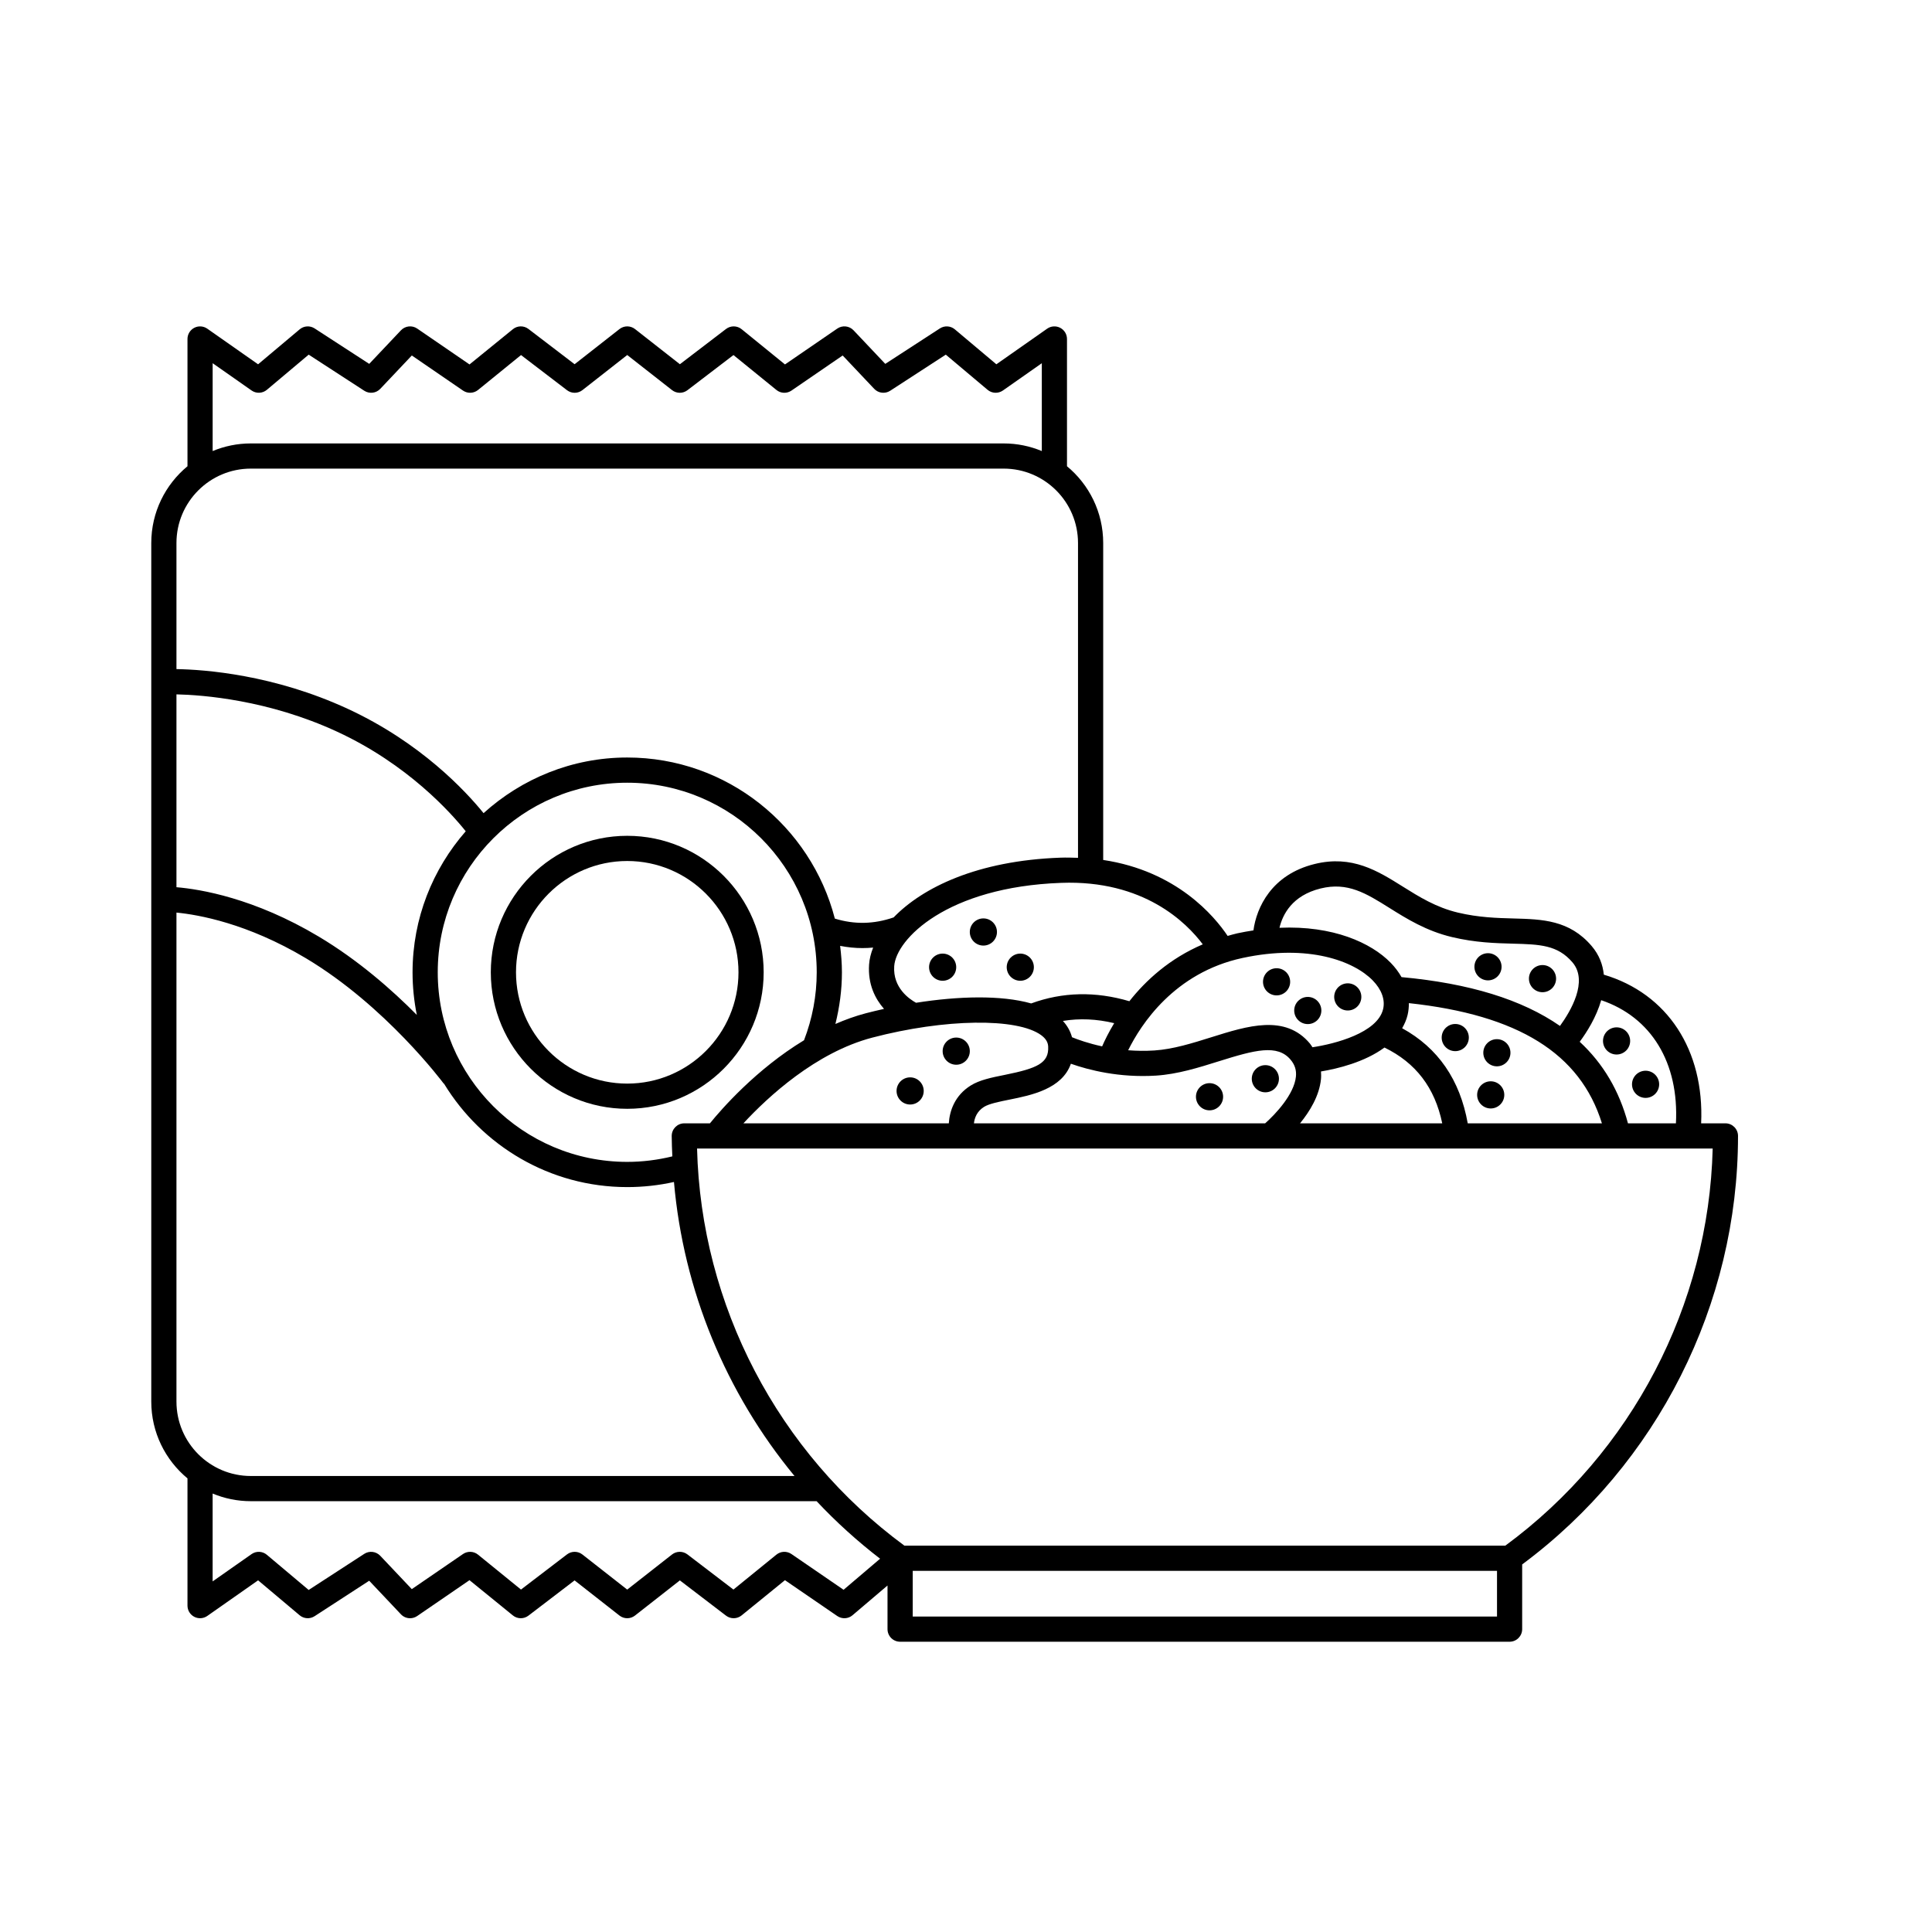 <svg xmlns="http://www.w3.org/2000/svg" xmlns:xlink="http://www.w3.org/1999/xlink" width="1080" zoomAndPan="magnify" viewBox="0 0 810 810" height="1080" preserveAspectRatio="xMidYMid meet" version="1.0"><defs><clipPath id="38c0fd975e"><path d="M 63.422 136 L 728.672 136 L 728.672 689 L 63.422 689 Z M 63.422 136 " clip-rule="nonzero"/></clipPath></defs><g clip-path="url(#38c0fd975e)"><path fill="#000000" d="M 728.672 476.246 C 728.672 473.328 726.305 470.961 723.391 470.961 L 713.211 470.961 C 714.602 440.277 699.082 416.547 672.406 408.633 C 671.992 404.492 670.52 400.379 667.285 396.594 C 657.965 385.703 646.598 385.398 634.555 385.074 C 627.703 384.891 619.941 384.68 611.25 382.613 C 602.059 380.43 594.953 375.977 588.078 371.672 C 577.645 365.137 566.859 358.371 551.168 362.234 C 533.121 366.664 526.812 380.441 525.508 390.07 C 523.301 390.41 521.055 390.801 518.75 391.297 C 517.34 391.598 516.047 392.02 514.695 392.387 C 509.23 384.223 493.426 365.18 462.52 360.543 L 462.52 227.66 C 462.52 214.719 456.605 203.141 447.34 195.477 L 447.34 142.121 C 447.34 140.152 446.242 138.344 444.492 137.438 C 442.746 136.527 440.645 136.664 439.031 137.797 L 417.73 152.73 L 400.324 138.082 C 398.551 136.582 396 136.434 394.051 137.691 L 371.156 152.555 L 357.859 138.488 C 356.07 136.598 353.176 136.285 351.035 137.758 L 329.109 152.793 L 310.934 138.02 C 309.043 136.477 306.332 136.445 304.402 137.918 L 285.051 152.703 L 266.234 137.961 C 264.32 136.461 261.633 136.461 259.723 137.961 L 240.906 152.703 L 221.555 137.918 C 219.613 136.438 216.91 136.477 215.023 138.02 L 196.848 152.793 L 174.918 137.758 C 172.781 136.289 169.887 136.598 168.098 138.488 L 154.797 152.555 L 131.906 137.691 C 129.957 136.43 127.414 136.582 125.633 138.082 L 108.203 152.734 L 86.906 137.801 C 85.297 136.672 83.184 136.527 81.441 137.438 C 79.695 138.352 78.602 140.152 78.602 142.121 L 78.602 195.477 C 69.336 203.141 63.422 214.719 63.422 227.66 L 63.422 587.633 C 63.422 600.566 69.336 612.152 78.602 619.816 L 78.602 673.164 C 78.602 675.137 79.699 676.941 81.445 677.852 C 83.188 678.758 85.297 678.621 86.91 677.492 L 108.211 662.559 L 125.621 677.207 C 127.402 678.711 129.953 678.859 131.895 677.598 L 154.789 662.73 L 168.086 676.801 C 169.117 677.895 170.516 678.453 171.926 678.453 C 172.961 678.453 174 678.145 174.91 677.527 L 196.836 662.496 L 215.016 677.27 C 216.898 678.812 219.613 678.844 221.547 677.371 L 240.895 662.586 L 259.711 677.328 C 261.625 678.828 264.312 678.828 266.223 677.328 L 285.039 662.586 L 304.391 677.371 C 306.328 678.844 309.027 678.805 310.922 677.27 L 329.098 662.496 L 351.027 677.527 C 353 678.875 355.621 678.742 357.43 677.195 L 372.094 664.73 L 372.094 683.023 C 372.094 685.938 374.457 688.305 377.371 688.305 L 632.898 688.305 C 635.812 688.305 638.176 685.938 638.176 683.023 L 638.176 655.895 C 694.871 613.797 728.672 546.883 728.672 476.246 Z M 702.641 470.961 L 682.531 470.961 C 678.863 457.285 672.152 445.898 662.301 436.77 C 665.23 432.828 669.273 426.469 671.312 419.336 C 692.332 426.441 703.977 445.578 702.641 470.961 Z M 408.328 470.961 C 408.574 468.703 409.562 465.945 412.566 464.059 C 414.664 462.742 419.062 461.855 423.316 461 C 432.387 459.176 445.258 456.559 448.973 445.977 C 456.324 448.57 469.191 451.934 484.656 450.953 C 493.75 450.367 502.539 447.602 511.039 444.934 C 526.07 440.219 535.566 437.672 541.098 444.297 C 542.883 446.438 543.59 448.688 543.32 451.387 C 542.582 458.812 534.711 467.168 530.426 470.957 L 408.328 470.957 Z M 311.68 470.961 C 321.91 459.918 341.98 441.258 365.703 435.027 C 396.031 427.066 426.484 426.633 436.547 434.016 C 439.035 435.844 439.398 437.629 439.453 438.812 C 439.785 445.684 434.965 447.887 421.238 450.652 C 415.809 451.738 410.684 452.77 406.949 455.121 C 400.301 459.297 398.129 465.676 397.793 470.969 L 311.68 470.969 Z M 286.898 470.961 C 283.984 470.961 281.617 473.328 281.617 476.246 C 281.617 479.113 281.766 481.965 281.879 484.816 C 275.715 486.324 269.379 487.125 262.969 487.125 C 219.164 487.125 183.527 451.469 183.527 407.641 C 183.527 363.812 219.164 328.156 262.969 328.156 C 306.777 328.156 342.414 363.812 342.414 407.641 C 342.414 417.48 340.582 427.043 337.094 436.125 C 316.992 448.32 302.422 465.07 297.641 470.961 Z M 73.98 291.113 C 84.922 291.359 112.453 293.391 141.395 306.789 C 170.93 320.461 189.055 340.75 195.258 348.516 C 181.418 364.352 172.965 385.012 172.965 407.652 C 172.965 413.77 173.59 419.738 174.758 425.512 C 164.293 414.953 150.211 402.57 133.668 392.688 C 106.605 376.508 83.938 372.797 73.98 371.969 Z M 370.629 422.98 C 368.059 423.559 365.508 424.16 363.023 424.809 C 358.617 425.965 354.363 427.516 350.25 429.301 C 351.992 422.254 352.98 415.02 352.98 407.641 C 352.98 403.879 352.672 400.199 352.227 396.562 C 355.336 397.164 358.453 397.488 361.57 397.488 C 363.074 397.488 364.574 397.414 366.074 397.277 C 365.098 399.727 364.52 402.117 364.367 404.371 C 363.809 412.691 366.93 418.766 370.629 422.98 Z M 449.441 434.863 C 448.766 432.344 447.48 430.043 445.625 428.035 C 452.605 426.879 459.738 427.188 467.129 428.965 C 464.816 432.812 463.156 436.199 462.07 438.695 C 456.336 437.457 451.938 435.883 449.441 434.863 Z M 553.82 452.469 C 553.934 451.363 553.895 450.285 553.832 449.215 C 560.793 448.062 572.137 445.316 580.441 439.188 C 593.551 445.559 601.555 455.988 604.664 470.961 L 545.051 470.961 C 549.129 465.961 553.121 459.438 553.82 452.469 Z M 615.352 470.961 C 612.109 452.75 602.918 439.348 587.855 431.086 C 588.832 429.379 589.656 427.566 590.137 425.543 C 590.531 423.891 590.684 422.227 590.676 420.566 C 636.488 425.512 662.512 441.648 671.613 470.961 Z M 553.684 372.492 C 565.02 369.707 572.73 374.52 582.477 380.625 C 589.719 385.164 597.934 390.309 608.812 392.891 C 618.562 395.207 626.906 395.434 634.27 395.633 C 645.547 395.941 652.992 396.141 659.258 403.469 C 666 411.348 658.504 423.957 654.027 430.129 C 638.066 419.035 615.992 412.27 587.598 409.66 C 586.402 407.574 584.91 405.551 583.047 403.641 C 574.848 395.25 558.871 387.984 536.43 388.977 C 537.75 383.426 541.73 375.43 553.684 372.492 Z M 520.973 401.625 C 548.617 395.676 567.629 402.965 575.5 411.023 C 579.262 414.871 580.812 419.156 579.871 423.086 C 577.492 433.043 559.645 437.672 550.258 439.066 C 549.898 438.555 549.613 438.016 549.203 437.531 C 538.855 425.137 523.109 430.074 507.879 434.863 C 499.973 437.344 491.801 439.91 483.977 440.414 C 480.121 440.668 476.438 440.598 472.988 440.324 C 478.273 429.605 492.297 407.789 520.973 401.625 Z M 504.27 395.918 C 490.305 401.898 480.348 411.07 473.492 419.766 C 459.297 415.57 445.48 415.871 432.328 420.695 C 419.684 417.129 401.793 417.621 384.055 420.418 C 381.238 418.871 374.293 414.137 374.902 405.078 C 375.66 393.75 396.988 371.863 444.938 370.141 C 479.574 368.863 497.477 386.855 504.27 395.918 Z M 89.16 152.277 L 105.469 163.711 C 107.43 165.086 110.062 164.969 111.895 163.426 L 129.418 148.688 L 152.723 163.824 C 154.863 165.211 157.68 164.875 159.434 163.02 L 172.656 149.039 L 194.113 163.75 C 196.039 165.07 198.609 164.965 200.426 163.496 L 218.438 148.859 L 237.727 163.598 C 239.641 165.055 242.293 165.043 244.191 163.555 L 262.969 148.844 L 281.75 163.555 C 283.645 165.043 286.301 165.055 288.211 163.598 L 307.504 148.859 L 325.52 163.496 C 327.336 164.977 329.906 165.074 331.836 163.75 L 353.293 149.039 L 366.512 163.02 C 368.266 164.875 371.086 165.211 373.223 163.824 L 396.527 148.688 L 414.051 163.434 C 415.879 164.977 418.516 165.086 420.477 163.719 L 436.785 152.281 L 436.785 189.109 C 431.855 187.055 426.453 185.91 420.789 185.91 L 105.152 185.91 C 99.488 185.91 94.086 187.055 89.156 189.109 L 89.156 152.277 Z M 105.152 196.469 L 420.789 196.469 C 437.98 196.469 451.961 210.461 451.961 227.66 L 451.961 359.648 C 449.547 359.566 447.125 359.492 444.559 359.582 C 409.727 360.832 386.777 372.105 374.66 384.629 C 366.375 387.488 358.273 387.652 350.012 385.129 C 339.98 346.355 304.816 317.59 262.969 317.59 C 239.797 317.59 218.711 326.477 202.738 340.918 C 195.273 331.707 176.414 311.348 145.828 297.191 C 114.719 282.801 85.754 280.719 73.98 280.523 L 73.98 227.66 C 73.98 210.461 87.961 196.469 105.152 196.469 Z M 73.98 587.625 L 73.98 382.602 C 83.164 383.496 103.727 387.098 128.258 401.75 C 161.77 421.773 185.699 453.875 185.945 454.195 C 186.012 454.289 186.129 454.328 186.207 454.418 C 202.031 480.316 230.473 497.695 262.977 497.695 C 269.598 497.695 276.16 496.973 282.562 495.551 C 286.535 540.977 304.352 583.996 333.102 618.82 L 105.152 618.82 C 87.961 618.82 73.98 604.824 73.98 587.625 Z M 353.676 666.52 L 331.824 651.539 C 329.891 650.211 327.32 650.316 325.508 651.793 L 307.496 666.43 L 288.203 651.691 C 286.293 650.234 283.637 650.246 281.738 651.734 L 262.961 666.445 L 244.18 651.734 C 242.285 650.246 239.629 650.234 237.719 651.691 L 218.426 666.43 L 200.414 651.793 C 198.605 650.316 196.035 650.219 194.102 651.539 L 172.645 666.25 L 159.422 652.266 C 157.672 650.418 154.852 650.074 152.715 651.465 L 129.41 666.598 L 111.883 651.855 C 110.051 650.309 107.414 650.195 105.461 651.57 L 89.148 663.008 L 89.148 626.176 C 94.082 628.23 99.484 629.379 105.148 629.379 L 342.367 629.379 C 350.52 638.074 359.422 646.129 368.984 653.5 Z M 627.629 677.734 L 382.664 677.734 L 382.664 658.586 L 627.629 658.586 Z M 631.117 648.02 L 379.172 648.02 C 326.109 608.984 293.887 547.199 292.246 481.531 L 403.41 481.531 C 403.418 481.531 403.422 481.531 403.43 481.531 C 403.434 481.531 403.438 481.531 403.449 481.531 L 718.051 481.531 C 716.402 547.199 684.184 608.984 631.117 648.02 Z M 631.117 648.02 " fill-opacity="1" fill-rule="nonzero"/></g><path fill="#000000" d="M 320.172 407.645 C 320.172 376.09 294.512 350.418 262.969 350.418 C 231.43 350.418 205.773 376.09 205.773 407.645 C 205.773 439.203 231.434 464.871 262.969 464.871 C 294.512 464.871 320.172 439.199 320.172 407.645 Z M 262.969 454.305 C 237.254 454.305 216.336 433.371 216.336 407.645 C 216.336 381.914 237.258 360.98 262.969 360.98 C 288.688 360.98 309.613 381.914 309.613 407.645 C 309.613 433.371 288.688 454.305 262.969 454.305 Z M 262.969 454.305 " fill-opacity="1" fill-rule="nonzero"/><path fill="#000000" d="M 381.582 451.688 C 378.438 451.688 375.887 454.238 375.887 457.383 C 375.887 460.523 378.438 463.074 381.582 463.074 C 384.723 463.074 387.273 460.523 387.273 457.383 C 387.273 454.238 384.723 451.688 381.582 451.688 Z M 381.582 451.688 " fill-opacity="1" fill-rule="nonzero"/><path fill="#000000" d="M 406.598 440.699 C 406.598 437.555 404.047 435.004 400.902 435.004 C 397.762 435.004 395.211 437.555 395.211 440.699 C 395.211 443.844 397.758 446.395 400.902 446.395 C 404.051 446.395 406.598 443.844 406.598 440.699 Z M 406.598 440.699 " fill-opacity="1" fill-rule="nonzero"/><path fill="#000000" d="M 400.898 405.496 C 400.898 405.871 400.863 406.242 400.789 406.605 C 400.715 406.973 400.609 407.332 400.465 407.676 C 400.324 408.02 400.148 408.348 399.941 408.66 C 399.73 408.973 399.496 409.258 399.23 409.523 C 398.969 409.789 398.68 410.023 398.371 410.23 C 398.059 410.438 397.73 410.613 397.387 410.758 C 397.039 410.902 396.684 411.008 396.316 411.082 C 395.949 411.156 395.582 411.191 395.207 411.191 C 394.832 411.191 394.465 411.156 394.098 411.082 C 393.73 411.008 393.375 410.902 393.027 410.758 C 392.684 410.613 392.355 410.438 392.047 410.23 C 391.734 410.023 391.445 409.789 391.184 409.523 C 390.918 409.258 390.684 408.973 390.477 408.66 C 390.266 408.348 390.094 408.02 389.949 407.676 C 389.805 407.332 389.699 406.973 389.625 406.605 C 389.551 406.242 389.516 405.871 389.516 405.496 C 389.516 405.121 389.551 404.754 389.625 404.387 C 389.699 404.02 389.805 403.664 389.949 403.316 C 390.094 402.973 390.266 402.645 390.477 402.332 C 390.684 402.023 390.918 401.734 391.184 401.469 C 391.445 401.207 391.734 400.969 392.047 400.762 C 392.355 400.555 392.684 400.379 393.027 400.234 C 393.375 400.094 393.73 399.984 394.098 399.91 C 394.465 399.84 394.832 399.801 395.207 399.801 C 395.582 399.801 395.949 399.84 396.316 399.91 C 396.684 399.984 397.039 400.094 397.387 400.234 C 397.73 400.379 398.059 400.555 398.371 400.762 C 398.68 400.969 398.969 401.207 399.23 401.469 C 399.496 401.734 399.73 402.023 399.941 402.332 C 400.148 402.645 400.324 402.973 400.465 403.316 C 400.609 403.664 400.715 404.02 400.789 404.387 C 400.863 404.754 400.898 405.121 400.898 405.496 Z M 400.898 405.496 " fill-opacity="1" fill-rule="nonzero"/><path fill="#000000" d="M 412.289 385.047 C 409.145 385.047 406.594 387.598 406.594 390.742 C 406.594 393.887 409.145 396.438 412.289 396.438 C 415.43 396.438 417.98 393.887 417.98 390.742 C 417.98 387.598 415.43 385.047 412.289 385.047 Z M 412.289 385.047 " fill-opacity="1" fill-rule="nonzero"/><path fill="#000000" d="M 433.453 405.496 C 433.453 405.871 433.418 406.242 433.344 406.605 C 433.273 406.973 433.164 407.332 433.02 407.676 C 432.879 408.02 432.703 408.348 432.496 408.66 C 432.285 408.973 432.051 409.258 431.785 409.523 C 431.523 409.789 431.234 410.023 430.926 410.23 C 430.613 410.438 430.285 410.613 429.941 410.758 C 429.594 410.902 429.238 411.008 428.871 411.082 C 428.508 411.156 428.137 411.191 427.762 411.191 C 427.387 411.191 427.02 411.156 426.652 411.082 C 426.285 411.008 425.93 410.902 425.586 410.758 C 425.238 410.613 424.91 410.438 424.602 410.23 C 424.289 410.023 424.004 409.789 423.738 409.523 C 423.473 409.258 423.238 408.973 423.031 408.66 C 422.824 408.348 422.648 408.02 422.504 407.676 C 422.359 407.332 422.254 406.973 422.18 406.605 C 422.105 406.242 422.07 405.871 422.07 405.496 C 422.07 405.121 422.105 404.754 422.18 404.387 C 422.254 404.02 422.359 403.664 422.504 403.316 C 422.648 402.973 422.824 402.645 423.031 402.332 C 423.238 402.023 423.473 401.734 423.738 401.469 C 424.004 401.207 424.289 400.969 424.602 400.762 C 424.91 400.555 425.238 400.379 425.586 400.234 C 425.93 400.094 426.285 399.984 426.652 399.91 C 427.02 399.84 427.387 399.801 427.762 399.801 C 428.137 399.801 428.508 399.84 428.871 399.91 C 429.238 399.984 429.594 400.094 429.941 400.234 C 430.285 400.379 430.613 400.555 430.926 400.762 C 431.234 400.969 431.523 401.207 431.785 401.469 C 432.051 401.734 432.285 402.023 432.496 402.332 C 432.703 402.645 432.879 402.973 433.02 403.316 C 433.164 403.664 433.273 404.02 433.344 404.387 C 433.418 404.754 433.453 405.121 433.453 405.496 Z M 433.453 405.496 " fill-opacity="1" fill-rule="nonzero"/><path fill="#000000" d="M 540.906 411.629 C 540.906 412.004 540.871 412.375 540.797 412.742 C 540.727 413.105 540.617 413.465 540.473 413.809 C 540.332 414.152 540.156 414.48 539.949 414.793 C 539.742 415.105 539.504 415.391 539.242 415.656 C 538.977 415.922 538.688 416.156 538.379 416.363 C 538.066 416.57 537.738 416.746 537.395 416.891 C 537.047 417.035 536.691 417.141 536.328 417.215 C 535.961 417.289 535.59 417.324 535.215 417.324 C 534.844 417.324 534.473 417.289 534.105 417.215 C 533.738 417.141 533.383 417.035 533.039 416.891 C 532.691 416.746 532.363 416.57 532.055 416.363 C 531.742 416.156 531.457 415.922 531.191 415.656 C 530.926 415.391 530.691 415.105 530.484 414.793 C 530.277 414.48 530.102 414.152 529.957 413.809 C 529.816 413.465 529.707 413.105 529.633 412.742 C 529.562 412.375 529.523 412.004 529.523 411.629 C 529.523 411.254 529.562 410.887 529.633 410.52 C 529.707 410.152 529.816 409.797 529.957 409.449 C 530.102 409.105 530.277 408.777 530.484 408.465 C 530.691 408.156 530.926 407.867 531.191 407.602 C 531.457 407.34 531.742 407.102 532.055 406.895 C 532.363 406.688 532.691 406.512 533.039 406.367 C 533.383 406.227 533.738 406.117 534.105 406.043 C 534.473 405.973 534.844 405.934 535.215 405.934 C 535.59 405.934 535.961 405.973 536.328 406.043 C 536.691 406.117 537.047 406.227 537.395 406.367 C 537.738 406.512 538.066 406.688 538.379 406.895 C 538.688 407.102 538.977 407.34 539.242 407.602 C 539.504 407.867 539.742 408.156 539.949 408.465 C 540.156 408.777 540.332 409.105 540.473 409.449 C 540.617 409.797 540.727 410.152 540.797 410.52 C 540.871 410.887 540.906 411.254 540.906 411.629 Z M 540.906 411.629 " fill-opacity="1" fill-rule="nonzero"/><path fill="#000000" d="M 570.75 417.957 C 570.75 418.332 570.711 418.703 570.641 419.07 C 570.566 419.434 570.457 419.793 570.316 420.137 C 570.172 420.48 569.996 420.812 569.789 421.121 C 569.582 421.434 569.348 421.719 569.082 421.984 C 568.816 422.25 568.531 422.484 568.219 422.691 C 567.91 422.898 567.582 423.074 567.234 423.219 C 566.891 423.363 566.535 423.469 566.168 423.543 C 565.801 423.617 565.43 423.652 565.059 423.652 C 564.684 423.652 564.312 423.617 563.945 423.543 C 563.582 423.469 563.223 423.363 562.879 423.219 C 562.535 423.074 562.207 422.898 561.895 422.691 C 561.586 422.484 561.297 422.25 561.031 421.984 C 560.77 421.719 560.531 421.434 560.324 421.121 C 560.117 420.809 559.941 420.48 559.801 420.137 C 559.656 419.793 559.547 419.434 559.477 419.07 C 559.402 418.703 559.367 418.332 559.367 417.957 C 559.367 417.582 559.402 417.215 559.477 416.848 C 559.547 416.48 559.656 416.125 559.797 415.777 C 559.941 415.434 560.117 415.105 560.324 414.793 C 560.531 414.484 560.77 414.195 561.031 413.93 C 561.297 413.668 561.586 413.43 561.895 413.223 C 562.207 413.016 562.535 412.84 562.879 412.695 C 563.223 412.555 563.582 412.445 563.945 412.371 C 564.312 412.301 564.684 412.262 565.059 412.262 C 565.43 412.262 565.801 412.301 566.168 412.371 C 566.535 412.445 566.891 412.555 567.234 412.695 C 567.582 412.84 567.91 413.016 568.219 413.223 C 568.531 413.43 568.816 413.668 569.082 413.93 C 569.348 414.195 569.582 414.484 569.789 414.793 C 569.996 415.105 570.172 415.434 570.316 415.777 C 570.457 416.125 570.566 416.48 570.641 416.848 C 570.711 417.215 570.75 417.582 570.75 417.957 Z M 570.75 417.957 " fill-opacity="1" fill-rule="nonzero"/><path fill="#000000" d="M 646.703 415.992 C 649.844 415.992 652.395 413.441 652.395 410.297 C 652.395 407.156 649.844 404.605 646.703 404.605 C 643.562 404.605 641.012 407.156 641.012 410.297 C 641.012 413.441 643.559 415.992 646.703 415.992 Z M 646.703 415.992 " fill-opacity="1" fill-rule="nonzero"/><path fill="#000000" d="M 610.121 429.309 C 606.977 429.309 604.43 431.859 604.43 435.004 C 604.43 438.148 606.977 440.699 610.121 440.699 C 613.262 440.699 615.812 438.148 615.812 435.004 C 615.812 431.859 613.266 429.309 610.121 429.309 Z M 610.121 429.309 " fill-opacity="1" fill-rule="nonzero"/><path fill="#000000" d="M 629.539 405.328 C 629.539 405.703 629.504 406.07 629.43 406.438 C 629.355 406.805 629.25 407.16 629.105 407.508 C 628.961 407.852 628.789 408.18 628.578 408.492 C 628.371 408.801 628.137 409.09 627.871 409.355 C 627.609 409.617 627.32 409.855 627.008 410.062 C 626.699 410.27 626.371 410.445 626.023 410.59 C 625.68 410.73 625.324 410.84 624.957 410.914 C 624.59 410.984 624.223 411.023 623.848 411.023 C 623.473 411.023 623.102 410.984 622.738 410.914 C 622.371 410.84 622.016 410.73 621.668 410.59 C 621.324 410.445 620.996 410.27 620.684 410.062 C 620.375 409.855 620.086 409.617 619.824 409.355 C 619.559 409.09 619.324 408.801 619.113 408.492 C 618.906 408.18 618.73 407.852 618.59 407.508 C 618.445 407.16 618.34 406.805 618.266 406.438 C 618.191 406.07 618.156 405.703 618.156 405.328 C 618.156 404.953 618.191 404.582 618.266 404.215 C 618.34 403.852 618.445 403.492 618.59 403.148 C 618.73 402.801 618.906 402.473 619.113 402.164 C 619.324 401.852 619.559 401.566 619.824 401.301 C 620.086 401.035 620.375 400.801 620.684 400.594 C 620.996 400.387 621.324 400.211 621.668 400.066 C 622.016 399.922 622.371 399.816 622.738 399.742 C 623.102 399.668 623.473 399.633 623.848 399.633 C 624.223 399.633 624.59 399.668 624.957 399.742 C 625.324 399.816 625.68 399.922 626.023 400.066 C 626.371 400.211 626.699 400.387 627.008 400.594 C 627.32 400.801 627.609 401.035 627.871 401.301 C 628.137 401.566 628.371 401.852 628.578 402.164 C 628.789 402.473 628.961 402.801 629.105 403.148 C 629.25 403.492 629.355 403.852 629.43 404.215 C 629.504 404.582 629.539 404.953 629.539 405.328 Z M 629.539 405.328 " fill-opacity="1" fill-rule="nonzero"/><path fill="#000000" d="M 627.574 435.676 C 624.434 435.676 621.883 438.227 621.883 441.371 C 621.883 444.512 624.434 447.062 627.574 447.062 C 630.715 447.062 633.266 444.512 633.266 441.371 C 633.266 438.227 630.723 435.676 627.574 435.676 Z M 627.574 435.676 " fill-opacity="1" fill-rule="nonzero"/><path fill="#000000" d="M 683.449 436.414 C 683.449 436.789 683.414 437.16 683.34 437.527 C 683.27 437.891 683.16 438.25 683.016 438.594 C 682.875 438.938 682.699 439.266 682.492 439.578 C 682.285 439.891 682.047 440.176 681.785 440.441 C 681.52 440.707 681.23 440.941 680.922 441.148 C 680.609 441.355 680.281 441.531 679.938 441.676 C 679.59 441.82 679.234 441.926 678.871 442 C 678.504 442.074 678.133 442.109 677.758 442.109 C 677.387 442.109 677.016 442.074 676.648 442 C 676.281 441.926 675.926 441.82 675.582 441.676 C 675.234 441.531 674.906 441.355 674.598 441.148 C 674.285 440.941 674 440.707 673.734 440.441 C 673.469 440.176 673.234 439.891 673.027 439.578 C 672.82 439.266 672.645 438.938 672.5 438.594 C 672.359 438.25 672.25 437.891 672.176 437.527 C 672.105 437.16 672.066 436.789 672.066 436.414 C 672.066 436.039 672.105 435.672 672.176 435.305 C 672.25 434.938 672.359 434.582 672.5 434.234 C 672.645 433.891 672.82 433.562 673.027 433.25 C 673.234 432.941 673.469 432.652 673.734 432.387 C 674 432.125 674.285 431.887 674.598 431.68 C 674.906 431.473 675.234 431.297 675.582 431.152 C 675.926 431.012 676.281 430.902 676.648 430.828 C 677.016 430.758 677.387 430.719 677.758 430.719 C 678.133 430.719 678.504 430.758 678.871 430.828 C 679.234 430.902 679.59 431.012 679.938 431.152 C 680.281 431.297 680.609 431.473 680.922 431.68 C 681.23 431.887 681.52 432.125 681.785 432.387 C 682.047 432.652 682.285 432.941 682.492 433.25 C 682.699 433.562 682.875 433.891 683.016 434.234 C 683.16 434.582 683.27 434.938 683.34 435.305 C 683.414 435.672 683.449 436.039 683.449 436.414 Z M 683.449 436.414 " fill-opacity="1" fill-rule="nonzero"/><path fill="#000000" d="M 695.609 454.602 C 695.609 454.977 695.574 455.348 695.5 455.715 C 695.426 456.078 695.32 456.438 695.176 456.781 C 695.035 457.125 694.859 457.457 694.652 457.766 C 694.441 458.078 694.207 458.363 693.941 458.629 C 693.68 458.895 693.391 459.129 693.082 459.336 C 692.77 459.543 692.441 459.719 692.098 459.863 C 691.75 460.008 691.395 460.113 691.027 460.188 C 690.664 460.262 690.293 460.297 689.918 460.297 C 689.543 460.297 689.176 460.262 688.809 460.188 C 688.441 460.113 688.086 460.008 687.738 459.863 C 687.395 459.719 687.066 459.543 686.758 459.336 C 686.445 459.129 686.156 458.895 685.895 458.629 C 685.629 458.363 685.395 458.078 685.188 457.766 C 684.977 457.457 684.805 457.125 684.66 456.781 C 684.516 456.438 684.41 456.078 684.336 455.715 C 684.262 455.348 684.227 454.977 684.227 454.602 C 684.227 454.227 684.262 453.859 684.336 453.492 C 684.41 453.125 684.516 452.77 684.66 452.422 C 684.805 452.078 684.977 451.75 685.188 451.438 C 685.395 451.129 685.629 450.84 685.895 450.574 C 686.156 450.312 686.445 450.074 686.758 449.867 C 687.066 449.66 687.395 449.484 687.738 449.34 C 688.086 449.199 688.441 449.09 688.809 449.016 C 689.176 448.945 689.543 448.906 689.918 448.906 C 690.293 448.906 690.664 448.945 691.027 449.016 C 691.395 449.09 691.75 449.199 692.098 449.34 C 692.441 449.484 692.77 449.66 693.082 449.867 C 693.391 450.074 693.68 450.312 693.941 450.574 C 694.207 450.84 694.441 451.129 694.652 451.438 C 694.859 451.75 695.035 452.078 695.176 452.422 C 695.32 452.77 695.426 453.125 695.5 453.492 C 695.574 453.859 695.609 454.227 695.609 454.602 Z M 695.609 454.602 " fill-opacity="1" fill-rule="nonzero"/><path fill="#000000" d="M 624.988 453.34 C 621.848 453.34 619.297 455.891 619.297 459.035 C 619.297 462.176 621.848 464.73 624.988 464.73 C 628.129 464.73 630.68 462.176 630.68 459.035 C 630.68 455.891 628.129 453.34 624.988 453.34 Z M 624.988 453.34 " fill-opacity="1" fill-rule="nonzero"/><path fill="#000000" d="M 548.293 429.352 C 551.434 429.352 553.984 426.801 553.984 423.656 C 553.984 420.516 551.434 417.965 548.293 417.965 C 545.152 417.965 542.602 420.516 542.602 423.656 C 542.602 426.801 545.148 429.352 548.293 429.352 Z M 548.293 429.352 " fill-opacity="1" fill-rule="nonzero"/><path fill="#000000" d="M 536.199 452.262 C 536.199 449.117 533.648 446.566 530.508 446.566 C 527.363 446.566 524.816 449.117 524.816 452.262 C 524.816 455.406 527.363 457.957 530.508 457.957 C 533.648 457.957 536.199 455.41 536.199 452.262 Z M 536.199 452.262 " fill-opacity="1" fill-rule="nonzero"/><path fill="#000000" d="M 507.102 454.121 C 503.961 454.121 501.41 456.672 501.41 459.816 C 501.41 462.961 503.961 465.512 507.102 465.512 C 510.242 465.512 512.793 462.961 512.793 459.816 C 512.793 456.672 510.246 454.121 507.102 454.121 Z M 507.102 454.121 " fill-opacity="1" fill-rule="nonzero"/></svg>